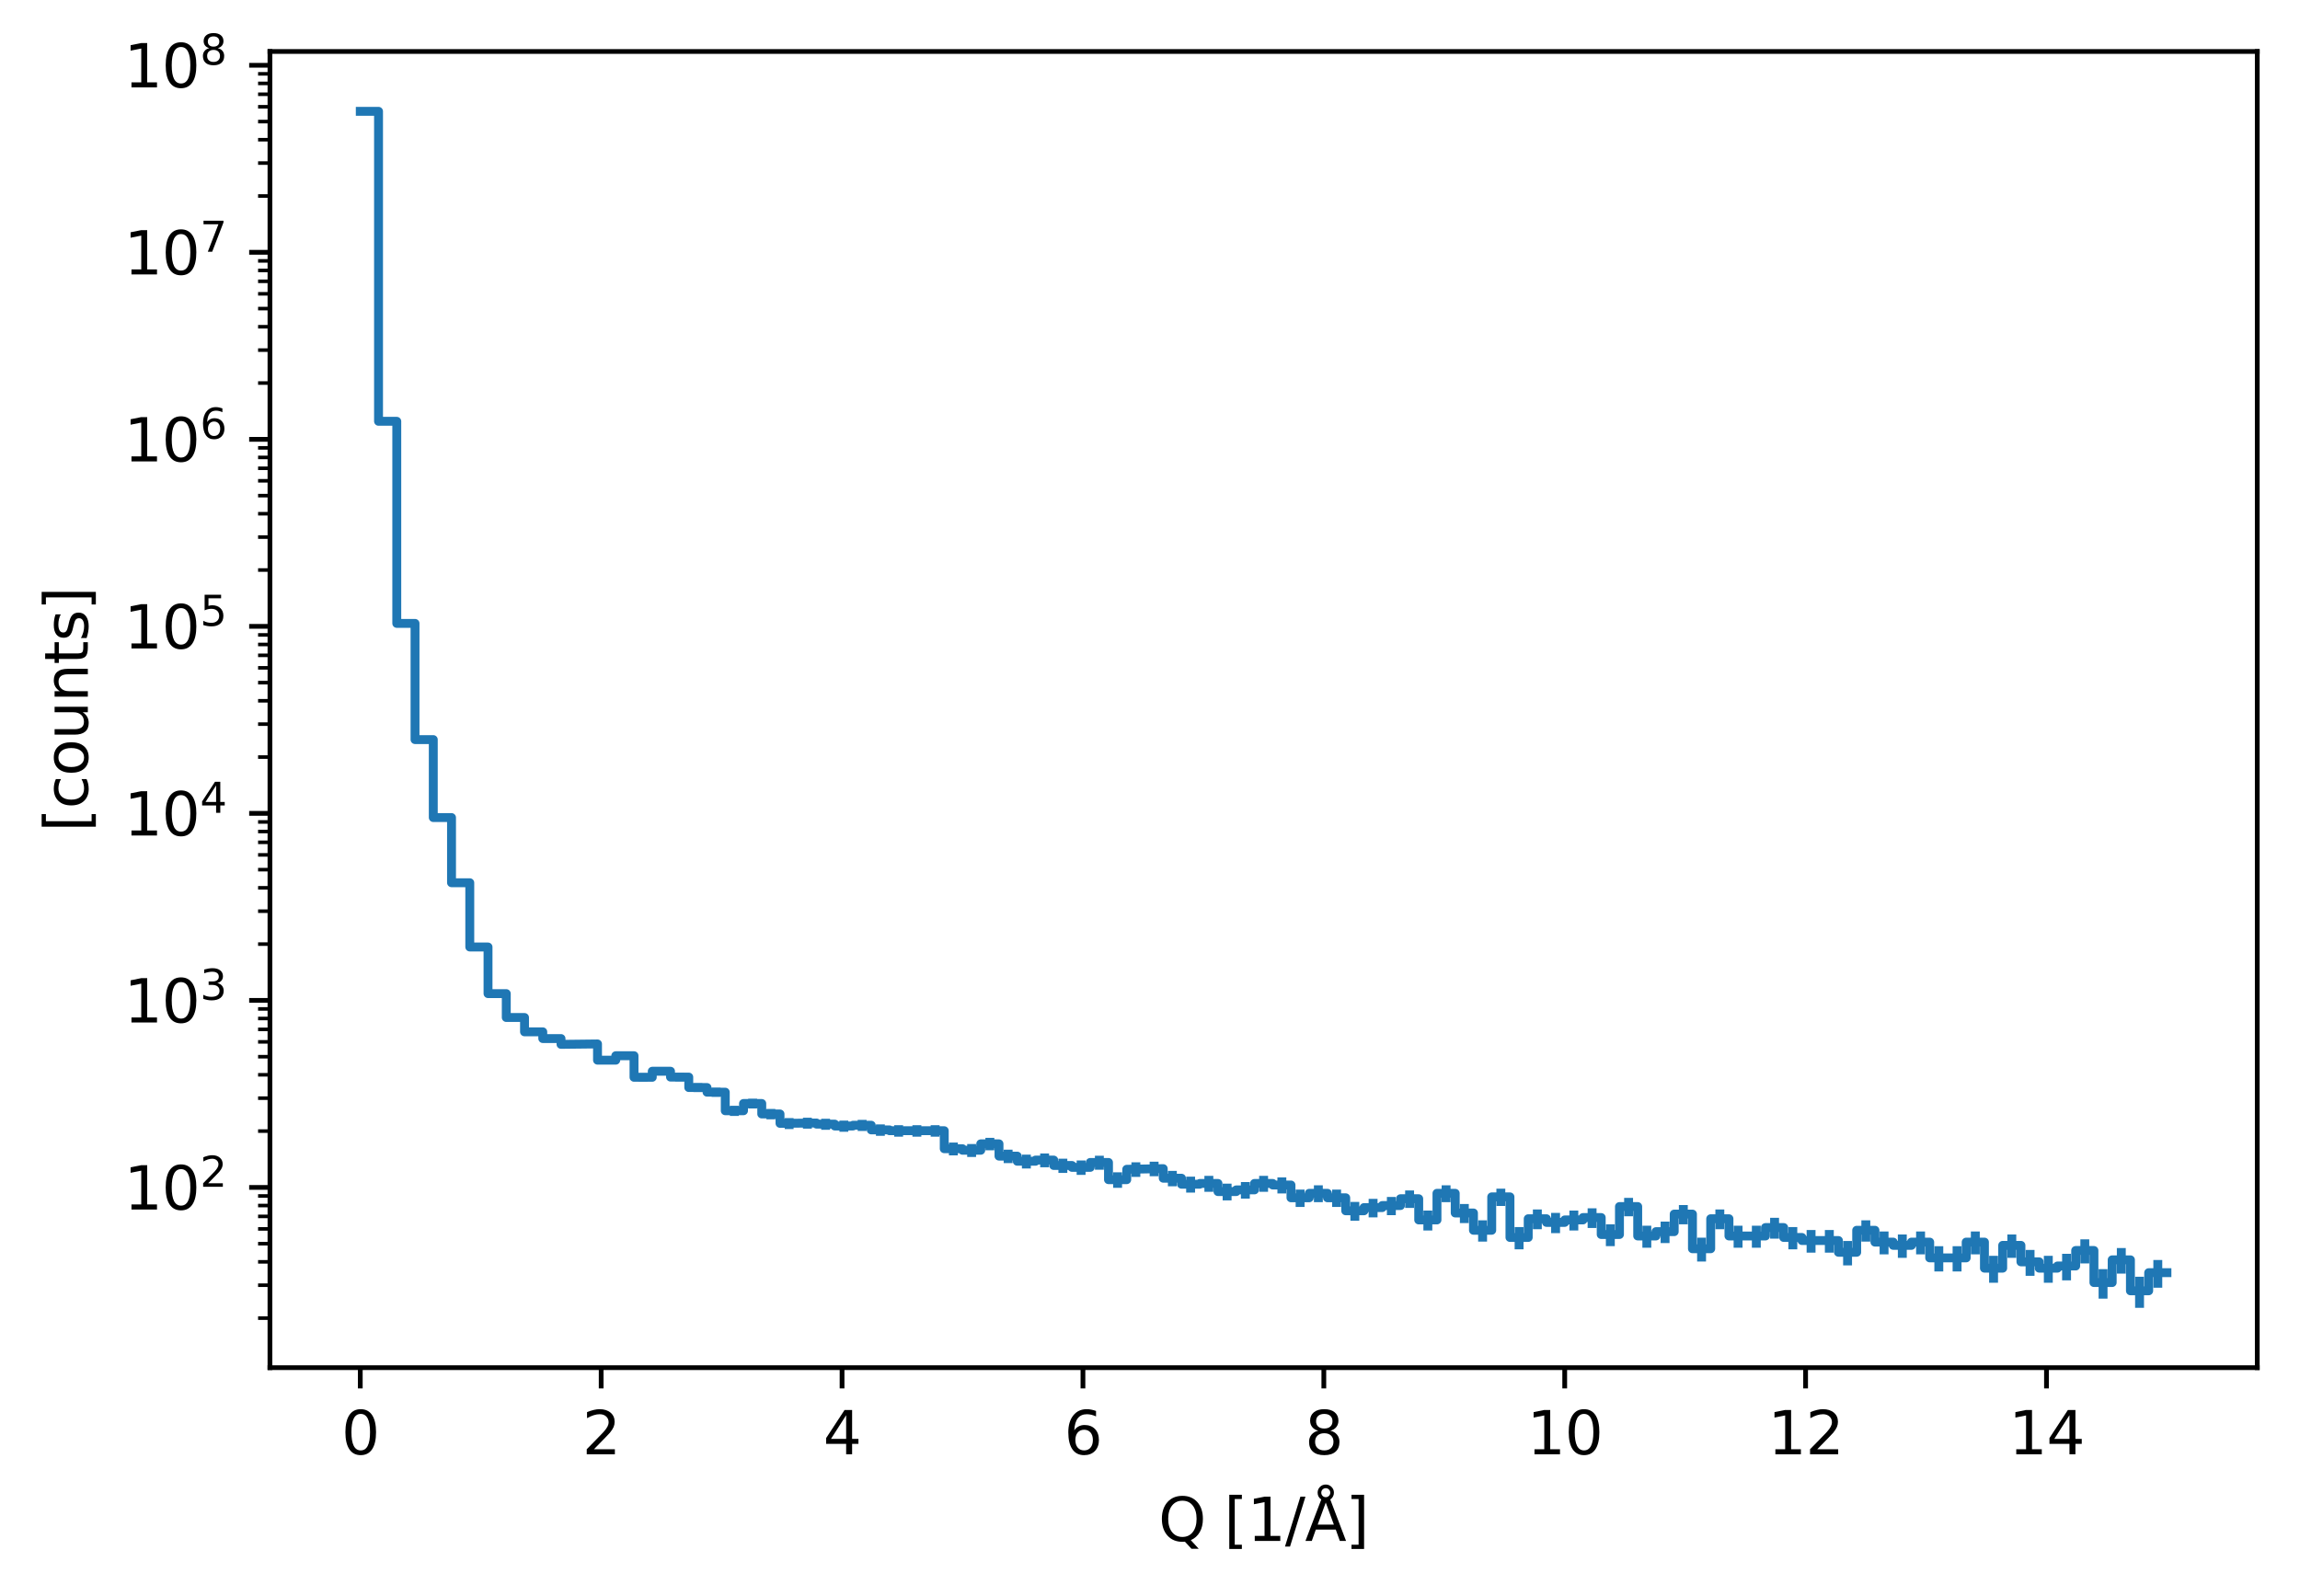 <?xml version="1.0" encoding="utf-8" standalone="no"?>
<!DOCTYPE svg PUBLIC "-//W3C//DTD SVG 1.1//EN"
  "http://www.w3.org/Graphics/SVG/1.1/DTD/svg11.dtd">
<svg xmlns:xlink="http://www.w3.org/1999/xlink" width="387.478pt" height="268.914pt" viewBox="0 0 387.478 268.914" xmlns="http://www.w3.org/2000/svg" version="1.1">
 <defs>
  <style type="text/css">*{stroke-linejoin: round; stroke-linecap: butt}</style>
 </defs>
 <g id="figure_1">
  <g id="patch_1">
   <path d="M 0 268.914 
L 387.478 268.914 
L 387.478 0 
L 0 0 
z
" style="fill: #ffffff"/>
  </g>
  <g id="axes_1">
   <g id="patch_2">
    <path d="M 45.478 230.434 
L 380.278 230.434 
L 380.278 8.674 
L 45.478 8.674 
z
" style="fill: #ffffff"/>
   </g>
   <g id="matplotlib.axis_1">
    <g id="xtick_1">
     <g id="line2d_1">
      <defs>
       <path id="m942be15187" d="M 0 0 
L 0 3.5 
" style="stroke: #000000; stroke-width: 0.8"/>
      </defs>
      <g>
       <use xlink:href="#m942be15187" x="60.696" y="230.434" style="stroke: #000000; stroke-width: 0.8"/>
      </g>
     </g>
     <g id="text_1">
      <!-- 0 -->
      <g transform="translate(57.515 245.032) scale(0.1 -0.1)">
       <defs>
        <path id="DejaVuSans-30" d="M 2034 4250 
Q 1547 4250 1301 3770 
Q 1056 3291 1056 2328 
Q 1056 1369 1301 889 
Q 1547 409 2034 409 
Q 2525 409 2770 889 
Q 3016 1369 3016 2328 
Q 3016 3291 2770 3770 
Q 2525 4250 2034 4250 
z
M 2034 4750 
Q 2819 4750 3233 4129 
Q 3647 3509 3647 2328 
Q 3647 1150 3233 529 
Q 2819 -91 2034 -91 
Q 1250 -91 836 529 
Q 422 1150 422 2328 
Q 422 3509 836 4129 
Q 1250 4750 2034 4750 
z
" transform="scale(0.016)"/>
       </defs>
       <use xlink:href="#DejaVuSans-30"/>
      </g>
     </g>
    </g>
    <g id="xtick_2">
     <g id="line2d_2">
      <g>
       <use xlink:href="#m942be15187" x="101.278" y="230.434" style="stroke: #000000; stroke-width: 0.8"/>
      </g>
     </g>
     <g id="text_2">
      <!-- 2 -->
      <g transform="translate(98.097 245.032) scale(0.1 -0.1)">
       <defs>
        <path id="DejaVuSans-32" d="M 1228 531 
L 3431 531 
L 3431 0 
L 469 0 
L 469 531 
Q 828 903 1448 1529 
Q 2069 2156 2228 2338 
Q 2531 2678 2651 2914 
Q 2772 3150 2772 3378 
Q 2772 3750 2511 3984 
Q 2250 4219 1831 4219 
Q 1534 4219 1204 4116 
Q 875 4013 500 3803 
L 500 4441 
Q 881 4594 1212 4672 
Q 1544 4750 1819 4750 
Q 2544 4750 2975 4387 
Q 3406 4025 3406 3419 
Q 3406 3131 3298 2873 
Q 3191 2616 2906 2266 
Q 2828 2175 2409 1742 
Q 1991 1309 1228 531 
z
" transform="scale(0.016)"/>
       </defs>
       <use xlink:href="#DejaVuSans-32"/>
      </g>
     </g>
    </g>
    <g id="xtick_3">
     <g id="line2d_3">
      <g>
       <use xlink:href="#m942be15187" x="141.86" y="230.434" style="stroke: #000000; stroke-width: 0.8"/>
      </g>
     </g>
     <g id="text_3">
      <!-- 4 -->
      <g transform="translate(138.679 245.032) scale(0.1 -0.1)">
       <defs>
        <path id="DejaVuSans-34" d="M 2419 4116 
L 825 1625 
L 2419 1625 
L 2419 4116 
z
M 2253 4666 
L 3047 4666 
L 3047 1625 
L 3713 1625 
L 3713 1100 
L 3047 1100 
L 3047 0 
L 2419 0 
L 2419 1100 
L 313 1100 
L 313 1709 
L 2253 4666 
z
" transform="scale(0.016)"/>
       </defs>
       <use xlink:href="#DejaVuSans-34"/>
      </g>
     </g>
    </g>
    <g id="xtick_4">
     <g id="line2d_4">
      <g>
       <use xlink:href="#m942be15187" x="182.442" y="230.434" style="stroke: #000000; stroke-width: 0.8"/>
      </g>
     </g>
     <g id="text_4">
      <!-- 6 -->
      <g transform="translate(179.261 245.032) scale(0.1 -0.1)">
       <defs>
        <path id="DejaVuSans-36" d="M 2113 2584 
Q 1688 2584 1439 2293 
Q 1191 2003 1191 1497 
Q 1191 994 1439 701 
Q 1688 409 2113 409 
Q 2538 409 2786 701 
Q 3034 994 3034 1497 
Q 3034 2003 2786 2293 
Q 2538 2584 2113 2584 
z
M 3366 4563 
L 3366 3988 
Q 3128 4100 2886 4159 
Q 2644 4219 2406 4219 
Q 1781 4219 1451 3797 
Q 1122 3375 1075 2522 
Q 1259 2794 1537 2939 
Q 1816 3084 2150 3084 
Q 2853 3084 3261 2657 
Q 3669 2231 3669 1497 
Q 3669 778 3244 343 
Q 2819 -91 2113 -91 
Q 1303 -91 875 529 
Q 447 1150 447 2328 
Q 447 3434 972 4092 
Q 1497 4750 2381 4750 
Q 2619 4750 2861 4703 
Q 3103 4656 3366 4563 
z
" transform="scale(0.016)"/>
       </defs>
       <use xlink:href="#DejaVuSans-36"/>
      </g>
     </g>
    </g>
    <g id="xtick_5">
     <g id="line2d_5">
      <g>
       <use xlink:href="#m942be15187" x="223.024" y="230.434" style="stroke: #000000; stroke-width: 0.8"/>
      </g>
     </g>
     <g id="text_5">
      <!-- 8 -->
      <g transform="translate(219.842 245.032) scale(0.1 -0.1)">
       <defs>
        <path id="DejaVuSans-38" d="M 2034 2216 
Q 1584 2216 1326 1975 
Q 1069 1734 1069 1313 
Q 1069 891 1326 650 
Q 1584 409 2034 409 
Q 2484 409 2743 651 
Q 3003 894 3003 1313 
Q 3003 1734 2745 1975 
Q 2488 2216 2034 2216 
z
M 1403 2484 
Q 997 2584 770 2862 
Q 544 3141 544 3541 
Q 544 4100 942 4425 
Q 1341 4750 2034 4750 
Q 2731 4750 3128 4425 
Q 3525 4100 3525 3541 
Q 3525 3141 3298 2862 
Q 3072 2584 2669 2484 
Q 3125 2378 3379 2068 
Q 3634 1759 3634 1313 
Q 3634 634 3220 271 
Q 2806 -91 2034 -91 
Q 1263 -91 848 271 
Q 434 634 434 1313 
Q 434 1759 690 2068 
Q 947 2378 1403 2484 
z
M 1172 3481 
Q 1172 3119 1398 2916 
Q 1625 2713 2034 2713 
Q 2441 2713 2670 2916 
Q 2900 3119 2900 3481 
Q 2900 3844 2670 4047 
Q 2441 4250 2034 4250 
Q 1625 4250 1398 4047 
Q 1172 3844 1172 3481 
z
" transform="scale(0.016)"/>
       </defs>
       <use xlink:href="#DejaVuSans-38"/>
      </g>
     </g>
    </g>
    <g id="xtick_6">
     <g id="line2d_6">
      <g>
       <use xlink:href="#m942be15187" x="263.605" y="230.434" style="stroke: #000000; stroke-width: 0.8"/>
      </g>
     </g>
     <g id="text_6">
      <!-- 10 -->
      <g transform="translate(257.243 245.032) scale(0.1 -0.1)">
       <defs>
        <path id="DejaVuSans-31" d="M 794 531 
L 1825 531 
L 1825 4091 
L 703 3866 
L 703 4441 
L 1819 4666 
L 2450 4666 
L 2450 531 
L 3481 531 
L 3481 0 
L 794 0 
L 794 531 
z
" transform="scale(0.016)"/>
       </defs>
       <use xlink:href="#DejaVuSans-31"/>
       <use xlink:href="#DejaVuSans-30" x="63.623"/>
      </g>
     </g>
    </g>
    <g id="xtick_7">
     <g id="line2d_7">
      <g>
       <use xlink:href="#m942be15187" x="304.187" y="230.434" style="stroke: #000000; stroke-width: 0.8"/>
      </g>
     </g>
     <g id="text_7">
      <!-- 12 -->
      <g transform="translate(297.825 245.032) scale(0.1 -0.1)">
       <use xlink:href="#DejaVuSans-31"/>
       <use xlink:href="#DejaVuSans-32" x="63.623"/>
      </g>
     </g>
    </g>
    <g id="xtick_8">
     <g id="line2d_8">
      <g>
       <use xlink:href="#m942be15187" x="344.769" y="230.434" style="stroke: #000000; stroke-width: 0.8"/>
      </g>
     </g>
     <g id="text_8">
      <!-- 14 -->
      <g transform="translate(338.407 245.032) scale(0.1 -0.1)">
       <use xlink:href="#DejaVuSans-31"/>
       <use xlink:href="#DejaVuSans-34" x="63.623"/>
      </g>
     </g>
    </g>
    <g id="text_9">
     <!-- Q [1/Å] -->
     <g transform="translate(195.166 259.634) scale(0.1 -0.1)">
      <defs>
       <path id="DejaVuSans-51" d="M 2522 4238 
Q 1834 4238 1429 3725 
Q 1025 3213 1025 2328 
Q 1025 1447 1429 934 
Q 1834 422 2522 422 
Q 3209 422 3611 934 
Q 4013 1447 4013 2328 
Q 4013 3213 3611 3725 
Q 3209 4238 2522 4238 
z
M 3406 84 
L 4238 -825 
L 3475 -825 
L 2784 -78 
Q 2681 -84 2626 -87 
Q 2572 -91 2522 -91 
Q 1538 -91 948 567 
Q 359 1225 359 2328 
Q 359 3434 948 4092 
Q 1538 4750 2522 4750 
Q 3503 4750 4090 4092 
Q 4678 3434 4678 2328 
Q 4678 1516 4351 937 
Q 4025 359 3406 84 
z
" transform="scale(0.016)"/>
       <path id="DejaVuSans-20" transform="scale(0.016)"/>
       <path id="DejaVuSans-5b" d="M 550 4863 
L 1875 4863 
L 1875 4416 
L 1125 4416 
L 1125 -397 
L 1875 -397 
L 1875 -844 
L 550 -844 
L 550 4863 
z
" transform="scale(0.016)"/>
       <path id="DejaVuSans-2f" d="M 1625 4666 
L 2156 4666 
L 531 -594 
L 0 -594 
L 1625 4666 
z
" transform="scale(0.016)"/>
       <path id="DejaVuSans-c5" d="M 2663 5081 
Q 2663 5278 2523 5417 
Q 2384 5556 2188 5556 
Q 1988 5556 1852 5420 
Q 1716 5284 1716 5081 
Q 1716 4884 1853 4746 
Q 1991 4609 2188 4609 
Q 2384 4609 2523 4746 
Q 2663 4884 2663 5081 
z
M 2188 4044 
L 1338 1722 
L 3041 1722 
L 2188 4044 
z
M 1716 4366 
Q 1525 4494 1428 4673 
Q 1331 4853 1331 5081 
Q 1331 5441 1579 5691 
Q 1828 5941 2188 5941 
Q 2544 5941 2795 5689 
Q 3047 5438 3047 5081 
Q 3047 4863 2948 4678 
Q 2850 4494 2663 4366 
L 4325 0 
L 3669 0 
L 3244 1197 
L 1141 1197 
L 716 0 
L 50 0 
L 1716 4366 
z
" transform="scale(0.016)"/>
       <path id="DejaVuSans-5d" d="M 1947 4863 
L 1947 -844 
L 622 -844 
L 622 -397 
L 1369 -397 
L 1369 4416 
L 622 4416 
L 622 4863 
L 1947 4863 
z
" transform="scale(0.016)"/>
      </defs>
      <use xlink:href="#DejaVuSans-51"/>
      <use xlink:href="#DejaVuSans-20" x="78.711"/>
      <use xlink:href="#DejaVuSans-5b" x="110.498"/>
      <use xlink:href="#DejaVuSans-31" x="149.512"/>
      <use xlink:href="#DejaVuSans-2f" x="213.135"/>
      <use xlink:href="#DejaVuSans-c5" x="246.826"/>
      <use xlink:href="#DejaVuSans-5d" x="315.234"/>
     </g>
    </g>
   </g>
   <g id="matplotlib.axis_2">
    <g id="ytick_1">
     <g id="line2d_9">
      <defs>
       <path id="m16baba9447" d="M 0 0 
L -3.5 0 
" style="stroke: #000000; stroke-width: 0.8"/>
      </defs>
      <g>
       <use xlink:href="#m16baba9447" x="45.478" y="200.066" style="stroke: #000000; stroke-width: 0.8"/>
      </g>
     </g>
     <g id="text_10">
      <!-- $\mathdefault{10^{2}}$ -->
      <g transform="translate(20.878 203.866) scale(0.1 -0.1)">
       <use xlink:href="#DejaVuSans-31" transform="translate(0 0.766)"/>
       <use xlink:href="#DejaVuSans-30" transform="translate(63.623 0.766)"/>
       <use xlink:href="#DejaVuSans-32" transform="translate(128.203 39.047) scale(0.7)"/>
      </g>
     </g>
    </g>
    <g id="ytick_2">
     <g id="line2d_10">
      <g>
       <use xlink:href="#m16baba9447" x="45.478" y="168.555" style="stroke: #000000; stroke-width: 0.8"/>
      </g>
     </g>
     <g id="text_11">
      <!-- $\mathdefault{10^{3}}$ -->
      <g transform="translate(20.878 172.354) scale(0.1 -0.1)">
       <defs>
        <path id="DejaVuSans-33" d="M 2597 2516 
Q 3050 2419 3304 2112 
Q 3559 1806 3559 1356 
Q 3559 666 3084 287 
Q 2609 -91 1734 -91 
Q 1441 -91 1130 -33 
Q 819 25 488 141 
L 488 750 
Q 750 597 1062 519 
Q 1375 441 1716 441 
Q 2309 441 2620 675 
Q 2931 909 2931 1356 
Q 2931 1769 2642 2001 
Q 2353 2234 1838 2234 
L 1294 2234 
L 1294 2753 
L 1863 2753 
Q 2328 2753 2575 2939 
Q 2822 3125 2822 3475 
Q 2822 3834 2567 4026 
Q 2313 4219 1838 4219 
Q 1578 4219 1281 4162 
Q 984 4106 628 3988 
L 628 4550 
Q 988 4650 1302 4700 
Q 1616 4750 1894 4750 
Q 2613 4750 3031 4423 
Q 3450 4097 3450 3541 
Q 3450 3153 3228 2886 
Q 3006 2619 2597 2516 
z
" transform="scale(0.016)"/>
       </defs>
       <use xlink:href="#DejaVuSans-31" transform="translate(0 0.766)"/>
       <use xlink:href="#DejaVuSans-30" transform="translate(63.623 0.766)"/>
       <use xlink:href="#DejaVuSans-33" transform="translate(128.203 39.047) scale(0.7)"/>
      </g>
     </g>
    </g>
    <g id="ytick_3">
     <g id="line2d_11">
      <g>
       <use xlink:href="#m16baba9447" x="45.478" y="137.044" style="stroke: #000000; stroke-width: 0.8"/>
      </g>
     </g>
     <g id="text_12">
      <!-- $\mathdefault{10^{4}}$ -->
      <g transform="translate(20.878 140.843) scale(0.1 -0.1)">
       <use xlink:href="#DejaVuSans-31" transform="translate(0 0.684)"/>
       <use xlink:href="#DejaVuSans-30" transform="translate(63.623 0.684)"/>
       <use xlink:href="#DejaVuSans-34" transform="translate(128.203 38.966) scale(0.7)"/>
      </g>
     </g>
    </g>
    <g id="ytick_4">
     <g id="line2d_12">
      <g>
       <use xlink:href="#m16baba9447" x="45.478" y="105.533" style="stroke: #000000; stroke-width: 0.8"/>
      </g>
     </g>
     <g id="text_13">
      <!-- $\mathdefault{10^{5}}$ -->
      <g transform="translate(20.878 109.332) scale(0.1 -0.1)">
       <defs>
        <path id="DejaVuSans-35" d="M 691 4666 
L 3169 4666 
L 3169 4134 
L 1269 4134 
L 1269 2991 
Q 1406 3038 1543 3061 
Q 1681 3084 1819 3084 
Q 2600 3084 3056 2656 
Q 3513 2228 3513 1497 
Q 3513 744 3044 326 
Q 2575 -91 1722 -91 
Q 1428 -91 1123 -41 
Q 819 9 494 109 
L 494 744 
Q 775 591 1075 516 
Q 1375 441 1709 441 
Q 2250 441 2565 725 
Q 2881 1009 2881 1497 
Q 2881 1984 2565 2268 
Q 2250 2553 1709 2553 
Q 1456 2553 1204 2497 
Q 953 2441 691 2322 
L 691 4666 
z
" transform="scale(0.016)"/>
       </defs>
       <use xlink:href="#DejaVuSans-31" transform="translate(0 0.684)"/>
       <use xlink:href="#DejaVuSans-30" transform="translate(63.623 0.684)"/>
       <use xlink:href="#DejaVuSans-35" transform="translate(128.203 38.966) scale(0.7)"/>
      </g>
     </g>
    </g>
    <g id="ytick_5">
     <g id="line2d_13">
      <g>
       <use xlink:href="#m16baba9447" x="45.478" y="74.022" style="stroke: #000000; stroke-width: 0.8"/>
      </g>
     </g>
     <g id="text_14">
      <!-- $\mathdefault{10^{6}}$ -->
      <g transform="translate(20.878 77.821) scale(0.1 -0.1)">
       <use xlink:href="#DejaVuSans-31" transform="translate(0 0.766)"/>
       <use xlink:href="#DejaVuSans-30" transform="translate(63.623 0.766)"/>
       <use xlink:href="#DejaVuSans-36" transform="translate(128.203 39.047) scale(0.7)"/>
      </g>
     </g>
    </g>
    <g id="ytick_6">
     <g id="line2d_14">
      <g>
       <use xlink:href="#m16baba9447" x="45.478" y="42.51" style="stroke: #000000; stroke-width: 0.8"/>
      </g>
     </g>
     <g id="text_15">
      <!-- $\mathdefault{10^{7}}$ -->
      <g transform="translate(20.878 46.31) scale(0.1 -0.1)">
       <defs>
        <path id="DejaVuSans-37" d="M 525 4666 
L 3525 4666 
L 3525 4397 
L 1831 0 
L 1172 0 
L 2766 4134 
L 525 4134 
L 525 4666 
z
" transform="scale(0.016)"/>
       </defs>
       <use xlink:href="#DejaVuSans-31" transform="translate(0 0.684)"/>
       <use xlink:href="#DejaVuSans-30" transform="translate(63.623 0.684)"/>
       <use xlink:href="#DejaVuSans-37" transform="translate(128.203 38.966) scale(0.7)"/>
      </g>
     </g>
    </g>
    <g id="ytick_7">
     <g id="line2d_15">
      <g>
       <use xlink:href="#m16baba9447" x="45.478" y="10.999" style="stroke: #000000; stroke-width: 0.8"/>
      </g>
     </g>
     <g id="text_16">
      <!-- $\mathdefault{10^{8}}$ -->
      <g transform="translate(20.878 14.798) scale(0.1 -0.1)">
       <use xlink:href="#DejaVuSans-31" transform="translate(0 0.766)"/>
       <use xlink:href="#DejaVuSans-30" transform="translate(63.623 0.766)"/>
       <use xlink:href="#DejaVuSans-38" transform="translate(128.203 39.047) scale(0.7)"/>
      </g>
     </g>
    </g>
    <g id="ytick_8">
     <g id="line2d_16">
      <defs>
       <path id="m04636296b2" d="M 0 0 
L -2 0 
" style="stroke: #000000; stroke-width: 0.6"/>
      </defs>
      <g>
       <use xlink:href="#m04636296b2" x="45.478" y="222.092" style="stroke: #000000; stroke-width: 0.6"/>
      </g>
     </g>
    </g>
    <g id="ytick_9">
     <g id="line2d_17">
      <g>
       <use xlink:href="#m04636296b2" x="45.478" y="216.543" style="stroke: #000000; stroke-width: 0.6"/>
      </g>
     </g>
    </g>
    <g id="ytick_10">
     <g id="line2d_18">
      <g>
       <use xlink:href="#m04636296b2" x="45.478" y="212.606" style="stroke: #000000; stroke-width: 0.6"/>
      </g>
     </g>
    </g>
    <g id="ytick_11">
     <g id="line2d_19">
      <g>
       <use xlink:href="#m04636296b2" x="45.478" y="209.552" style="stroke: #000000; stroke-width: 0.6"/>
      </g>
     </g>
    </g>
    <g id="ytick_12">
     <g id="line2d_20">
      <g>
       <use xlink:href="#m04636296b2" x="45.478" y="207.057" style="stroke: #000000; stroke-width: 0.6"/>
      </g>
     </g>
    </g>
    <g id="ytick_13">
     <g id="line2d_21">
      <g>
       <use xlink:href="#m04636296b2" x="45.478" y="204.947" style="stroke: #000000; stroke-width: 0.6"/>
      </g>
     </g>
    </g>
    <g id="ytick_14">
     <g id="line2d_22">
      <g>
       <use xlink:href="#m04636296b2" x="45.478" y="203.12" style="stroke: #000000; stroke-width: 0.6"/>
      </g>
     </g>
    </g>
    <g id="ytick_15">
     <g id="line2d_23">
      <g>
       <use xlink:href="#m04636296b2" x="45.478" y="201.508" style="stroke: #000000; stroke-width: 0.6"/>
      </g>
     </g>
    </g>
    <g id="ytick_16">
     <g id="line2d_24">
      <g>
       <use xlink:href="#m04636296b2" x="45.478" y="190.581" style="stroke: #000000; stroke-width: 0.6"/>
      </g>
     </g>
    </g>
    <g id="ytick_17">
     <g id="line2d_25">
      <g>
       <use xlink:href="#m04636296b2" x="45.478" y="185.032" style="stroke: #000000; stroke-width: 0.6"/>
      </g>
     </g>
    </g>
    <g id="ytick_18">
     <g id="line2d_26">
      <g>
       <use xlink:href="#m04636296b2" x="45.478" y="181.095" style="stroke: #000000; stroke-width: 0.6"/>
      </g>
     </g>
    </g>
    <g id="ytick_19">
     <g id="line2d_27">
      <g>
       <use xlink:href="#m04636296b2" x="45.478" y="178.041" style="stroke: #000000; stroke-width: 0.6"/>
      </g>
     </g>
    </g>
    <g id="ytick_20">
     <g id="line2d_28">
      <g>
       <use xlink:href="#m04636296b2" x="45.478" y="175.546" style="stroke: #000000; stroke-width: 0.6"/>
      </g>
     </g>
    </g>
    <g id="ytick_21">
     <g id="line2d_29">
      <g>
       <use xlink:href="#m04636296b2" x="45.478" y="173.436" style="stroke: #000000; stroke-width: 0.6"/>
      </g>
     </g>
    </g>
    <g id="ytick_22">
     <g id="line2d_30">
      <g>
       <use xlink:href="#m04636296b2" x="45.478" y="171.609" style="stroke: #000000; stroke-width: 0.6"/>
      </g>
     </g>
    </g>
    <g id="ytick_23">
     <g id="line2d_31">
      <g>
       <use xlink:href="#m04636296b2" x="45.478" y="169.997" style="stroke: #000000; stroke-width: 0.6"/>
      </g>
     </g>
    </g>
    <g id="ytick_24">
     <g id="line2d_32">
      <g>
       <use xlink:href="#m04636296b2" x="45.478" y="159.069" style="stroke: #000000; stroke-width: 0.6"/>
      </g>
     </g>
    </g>
    <g id="ytick_25">
     <g id="line2d_33">
      <g>
       <use xlink:href="#m04636296b2" x="45.478" y="153.52" style="stroke: #000000; stroke-width: 0.6"/>
      </g>
     </g>
    </g>
    <g id="ytick_26">
     <g id="line2d_34">
      <g>
       <use xlink:href="#m04636296b2" x="45.478" y="149.584" style="stroke: #000000; stroke-width: 0.6"/>
      </g>
     </g>
    </g>
    <g id="ytick_27">
     <g id="line2d_35">
      <g>
       <use xlink:href="#m04636296b2" x="45.478" y="146.53" style="stroke: #000000; stroke-width: 0.6"/>
      </g>
     </g>
    </g>
    <g id="ytick_28">
     <g id="line2d_36">
      <g>
       <use xlink:href="#m04636296b2" x="45.478" y="144.035" style="stroke: #000000; stroke-width: 0.6"/>
      </g>
     </g>
    </g>
    <g id="ytick_29">
     <g id="line2d_37">
      <g>
       <use xlink:href="#m04636296b2" x="45.478" y="141.925" style="stroke: #000000; stroke-width: 0.6"/>
      </g>
     </g>
    </g>
    <g id="ytick_30">
     <g id="line2d_38">
      <g>
       <use xlink:href="#m04636296b2" x="45.478" y="140.098" style="stroke: #000000; stroke-width: 0.6"/>
      </g>
     </g>
    </g>
    <g id="ytick_31">
     <g id="line2d_39">
      <g>
       <use xlink:href="#m04636296b2" x="45.478" y="138.486" style="stroke: #000000; stroke-width: 0.6"/>
      </g>
     </g>
    </g>
    <g id="ytick_32">
     <g id="line2d_40">
      <g>
       <use xlink:href="#m04636296b2" x="45.478" y="127.558" style="stroke: #000000; stroke-width: 0.6"/>
      </g>
     </g>
    </g>
    <g id="ytick_33">
     <g id="line2d_41">
      <g>
       <use xlink:href="#m04636296b2" x="45.478" y="122.009" style="stroke: #000000; stroke-width: 0.6"/>
      </g>
     </g>
    </g>
    <g id="ytick_34">
     <g id="line2d_42">
      <g>
       <use xlink:href="#m04636296b2" x="45.478" y="118.072" style="stroke: #000000; stroke-width: 0.6"/>
      </g>
     </g>
    </g>
    <g id="ytick_35">
     <g id="line2d_43">
      <g>
       <use xlink:href="#m04636296b2" x="45.478" y="115.019" style="stroke: #000000; stroke-width: 0.6"/>
      </g>
     </g>
    </g>
    <g id="ytick_36">
     <g id="line2d_44">
      <g>
       <use xlink:href="#m04636296b2" x="45.478" y="112.523" style="stroke: #000000; stroke-width: 0.6"/>
      </g>
     </g>
    </g>
    <g id="ytick_37">
     <g id="line2d_45">
      <g>
       <use xlink:href="#m04636296b2" x="45.478" y="110.414" style="stroke: #000000; stroke-width: 0.6"/>
      </g>
     </g>
    </g>
    <g id="ytick_38">
     <g id="line2d_46">
      <g>
       <use xlink:href="#m04636296b2" x="45.478" y="108.587" style="stroke: #000000; stroke-width: 0.6"/>
      </g>
     </g>
    </g>
    <g id="ytick_39">
     <g id="line2d_47">
      <g>
       <use xlink:href="#m04636296b2" x="45.478" y="106.975" style="stroke: #000000; stroke-width: 0.6"/>
      </g>
     </g>
    </g>
    <g id="ytick_40">
     <g id="line2d_48">
      <g>
       <use xlink:href="#m04636296b2" x="45.478" y="96.047" style="stroke: #000000; stroke-width: 0.6"/>
      </g>
     </g>
    </g>
    <g id="ytick_41">
     <g id="line2d_49">
      <g>
       <use xlink:href="#m04636296b2" x="45.478" y="90.498" style="stroke: #000000; stroke-width: 0.6"/>
      </g>
     </g>
    </g>
    <g id="ytick_42">
     <g id="line2d_50">
      <g>
       <use xlink:href="#m04636296b2" x="45.478" y="86.561" style="stroke: #000000; stroke-width: 0.6"/>
      </g>
     </g>
    </g>
    <g id="ytick_43">
     <g id="line2d_51">
      <g>
       <use xlink:href="#m04636296b2" x="45.478" y="83.507" style="stroke: #000000; stroke-width: 0.6"/>
      </g>
     </g>
    </g>
    <g id="ytick_44">
     <g id="line2d_52">
      <g>
       <use xlink:href="#m04636296b2" x="45.478" y="81.012" style="stroke: #000000; stroke-width: 0.6"/>
      </g>
     </g>
    </g>
    <g id="ytick_45">
     <g id="line2d_53">
      <g>
       <use xlink:href="#m04636296b2" x="45.478" y="78.903" style="stroke: #000000; stroke-width: 0.6"/>
      </g>
     </g>
    </g>
    <g id="ytick_46">
     <g id="line2d_54">
      <g>
       <use xlink:href="#m04636296b2" x="45.478" y="77.075" style="stroke: #000000; stroke-width: 0.6"/>
      </g>
     </g>
    </g>
    <g id="ytick_47">
     <g id="line2d_55">
      <g>
       <use xlink:href="#m04636296b2" x="45.478" y="75.463" style="stroke: #000000; stroke-width: 0.6"/>
      </g>
     </g>
    </g>
    <g id="ytick_48">
     <g id="line2d_56">
      <g>
       <use xlink:href="#m04636296b2" x="45.478" y="64.536" style="stroke: #000000; stroke-width: 0.6"/>
      </g>
     </g>
    </g>
    <g id="ytick_49">
     <g id="line2d_57">
      <g>
       <use xlink:href="#m04636296b2" x="45.478" y="58.987" style="stroke: #000000; stroke-width: 0.6"/>
      </g>
     </g>
    </g>
    <g id="ytick_50">
     <g id="line2d_58">
      <g>
       <use xlink:href="#m04636296b2" x="45.478" y="55.05" style="stroke: #000000; stroke-width: 0.6"/>
      </g>
     </g>
    </g>
    <g id="ytick_51">
     <g id="line2d_59">
      <g>
       <use xlink:href="#m04636296b2" x="45.478" y="51.996" style="stroke: #000000; stroke-width: 0.6"/>
      </g>
     </g>
    </g>
    <g id="ytick_52">
     <g id="line2d_60">
      <g>
       <use xlink:href="#m04636296b2" x="45.478" y="49.501" style="stroke: #000000; stroke-width: 0.6"/>
      </g>
     </g>
    </g>
    <g id="ytick_53">
     <g id="line2d_61">
      <g>
       <use xlink:href="#m04636296b2" x="45.478" y="47.392" style="stroke: #000000; stroke-width: 0.6"/>
      </g>
     </g>
    </g>
    <g id="ytick_54">
     <g id="line2d_62">
      <g>
       <use xlink:href="#m04636296b2" x="45.478" y="45.564" style="stroke: #000000; stroke-width: 0.6"/>
      </g>
     </g>
    </g>
    <g id="ytick_55">
     <g id="line2d_63">
      <g>
       <use xlink:href="#m04636296b2" x="45.478" y="43.952" style="stroke: #000000; stroke-width: 0.6"/>
      </g>
     </g>
    </g>
    <g id="ytick_56">
     <g id="line2d_64">
      <g>
       <use xlink:href="#m04636296b2" x="45.478" y="33.025" style="stroke: #000000; stroke-width: 0.6"/>
      </g>
     </g>
    </g>
    <g id="ytick_57">
     <g id="line2d_65">
      <g>
       <use xlink:href="#m04636296b2" x="45.478" y="27.476" style="stroke: #000000; stroke-width: 0.6"/>
      </g>
     </g>
    </g>
    <g id="ytick_58">
     <g id="line2d_66">
      <g>
       <use xlink:href="#m04636296b2" x="45.478" y="23.539" style="stroke: #000000; stroke-width: 0.6"/>
      </g>
     </g>
    </g>
    <g id="ytick_59">
     <g id="line2d_67">
      <g>
       <use xlink:href="#m04636296b2" x="45.478" y="20.485" style="stroke: #000000; stroke-width: 0.6"/>
      </g>
     </g>
    </g>
    <g id="ytick_60">
     <g id="line2d_68">
      <g>
       <use xlink:href="#m04636296b2" x="45.478" y="17.99" style="stroke: #000000; stroke-width: 0.6"/>
      </g>
     </g>
    </g>
    <g id="ytick_61">
     <g id="line2d_69">
      <g>
       <use xlink:href="#m04636296b2" x="45.478" y="15.88" style="stroke: #000000; stroke-width: 0.6"/>
      </g>
     </g>
    </g>
    <g id="ytick_62">
     <g id="line2d_70">
      <g>
       <use xlink:href="#m04636296b2" x="45.478" y="14.053" style="stroke: #000000; stroke-width: 0.6"/>
      </g>
     </g>
    </g>
    <g id="ytick_63">
     <g id="line2d_71">
      <g>
       <use xlink:href="#m04636296b2" x="45.478" y="12.441" style="stroke: #000000; stroke-width: 0.6"/>
      </g>
     </g>
    </g>
    <g id="text_17">
     <!-- [counts] -->
     <g transform="translate(14.798 140.167) rotate(-90) scale(0.1 -0.1)">
      <defs>
       <path id="DejaVuSans-63" d="M 3122 3366 
L 3122 2828 
Q 2878 2963 2633 3030 
Q 2388 3097 2138 3097 
Q 1578 3097 1268 2742 
Q 959 2388 959 1747 
Q 959 1106 1268 751 
Q 1578 397 2138 397 
Q 2388 397 2633 464 
Q 2878 531 3122 666 
L 3122 134 
Q 2881 22 2623 -34 
Q 2366 -91 2075 -91 
Q 1284 -91 818 406 
Q 353 903 353 1747 
Q 353 2603 823 3093 
Q 1294 3584 2113 3584 
Q 2378 3584 2631 3529 
Q 2884 3475 3122 3366 
z
" transform="scale(0.016)"/>
       <path id="DejaVuSans-6f" d="M 1959 3097 
Q 1497 3097 1228 2736 
Q 959 2375 959 1747 
Q 959 1119 1226 758 
Q 1494 397 1959 397 
Q 2419 397 2687 759 
Q 2956 1122 2956 1747 
Q 2956 2369 2687 2733 
Q 2419 3097 1959 3097 
z
M 1959 3584 
Q 2709 3584 3137 3096 
Q 3566 2609 3566 1747 
Q 3566 888 3137 398 
Q 2709 -91 1959 -91 
Q 1206 -91 779 398 
Q 353 888 353 1747 
Q 353 2609 779 3096 
Q 1206 3584 1959 3584 
z
" transform="scale(0.016)"/>
       <path id="DejaVuSans-75" d="M 544 1381 
L 544 3500 
L 1119 3500 
L 1119 1403 
Q 1119 906 1312 657 
Q 1506 409 1894 409 
Q 2359 409 2629 706 
Q 2900 1003 2900 1516 
L 2900 3500 
L 3475 3500 
L 3475 0 
L 2900 0 
L 2900 538 
Q 2691 219 2414 64 
Q 2138 -91 1772 -91 
Q 1169 -91 856 284 
Q 544 659 544 1381 
z
M 1991 3584 
L 1991 3584 
z
" transform="scale(0.016)"/>
       <path id="DejaVuSans-6e" d="M 3513 2113 
L 3513 0 
L 2938 0 
L 2938 2094 
Q 2938 2591 2744 2837 
Q 2550 3084 2163 3084 
Q 1697 3084 1428 2787 
Q 1159 2491 1159 1978 
L 1159 0 
L 581 0 
L 581 3500 
L 1159 3500 
L 1159 2956 
Q 1366 3272 1645 3428 
Q 1925 3584 2291 3584 
Q 2894 3584 3203 3211 
Q 3513 2838 3513 2113 
z
" transform="scale(0.016)"/>
       <path id="DejaVuSans-74" d="M 1172 4494 
L 1172 3500 
L 2356 3500 
L 2356 3053 
L 1172 3053 
L 1172 1153 
Q 1172 725 1289 603 
Q 1406 481 1766 481 
L 2356 481 
L 2356 0 
L 1766 0 
Q 1100 0 847 248 
Q 594 497 594 1153 
L 594 3053 
L 172 3053 
L 172 3500 
L 594 3500 
L 594 4494 
L 1172 4494 
z
" transform="scale(0.016)"/>
       <path id="DejaVuSans-73" d="M 2834 3397 
L 2834 2853 
Q 2591 2978 2328 3040 
Q 2066 3103 1784 3103 
Q 1356 3103 1142 2972 
Q 928 2841 928 2578 
Q 928 2378 1081 2264 
Q 1234 2150 1697 2047 
L 1894 2003 
Q 2506 1872 2764 1633 
Q 3022 1394 3022 966 
Q 3022 478 2636 193 
Q 2250 -91 1575 -91 
Q 1294 -91 989 -36 
Q 684 19 347 128 
L 347 722 
Q 666 556 975 473 
Q 1284 391 1588 391 
Q 1994 391 2212 530 
Q 2431 669 2431 922 
Q 2431 1156 2273 1281 
Q 2116 1406 1581 1522 
L 1381 1569 
Q 847 1681 609 1914 
Q 372 2147 372 2553 
Q 372 3047 722 3315 
Q 1072 3584 1716 3584 
Q 2034 3584 2315 3537 
Q 2597 3491 2834 3397 
z
" transform="scale(0.016)"/>
      </defs>
      <use xlink:href="#DejaVuSans-5b"/>
      <use xlink:href="#DejaVuSans-63" x="39.014"/>
      <use xlink:href="#DejaVuSans-6f" x="93.994"/>
      <use xlink:href="#DejaVuSans-75" x="155.176"/>
      <use xlink:href="#DejaVuSans-6e" x="218.555"/>
      <use xlink:href="#DejaVuSans-74" x="281.934"/>
      <use xlink:href="#DejaVuSans-73" x="321.143"/>
      <use xlink:href="#DejaVuSans-5d" x="373.242"/>
     </g>
    </g>
   </g>
   <g id="patch_3">
    <path d="M 45.478 230.434 
L 45.478 8.674 
" style="fill: none; stroke: #000000; stroke-width: 0.8; stroke-linejoin: miter; stroke-linecap: square"/>
   </g>
   <g id="patch_4">
    <path d="M 380.278 230.434 
L 380.278 8.674 
" style="fill: none; stroke: #000000; stroke-width: 0.8; stroke-linejoin: miter; stroke-linecap: square"/>
   </g>
   <g id="patch_5">
    <path d="M 45.478 230.434 
L 380.278 230.434 
" style="fill: none; stroke: #000000; stroke-width: 0.8; stroke-linejoin: miter; stroke-linecap: square"/>
   </g>
   <g id="patch_6">
    <path d="M 45.478 8.674 
L 380.278 8.674 
" style="fill: none; stroke: #000000; stroke-width: 0.8; stroke-linejoin: miter; stroke-linecap: square"/>
   </g>
   <g id="line2d_72">
    <path d="M 60.696 18.756 
L 63.771 18.756 
L 63.771 70.985 
L 66.845 70.985 
L 66.845 105.036 
L 69.919 105.036 
L 69.919 124.614 
L 72.994 124.614 
L 72.994 137.751 
L 76.068 137.751 
L 76.068 148.731 
L 79.143 148.731 
L 79.143 159.559 
L 82.217 159.559 
L 82.217 167.415 
L 85.291 167.415 
L 85.291 171.439 
L 88.366 171.439 
L 88.366 173.853 
L 91.44 173.853 
L 91.44 174.987 
L 94.514 174.987 
L 94.514 175.963 
L 100.663 175.893 
L 100.663 178.628 
L 103.738 178.628 
L 103.738 177.878 
L 106.812 177.878 
L 106.812 181.512 
L 109.886 181.512 
L 109.886 180.493 
L 112.961 180.493 
L 112.961 181.477 
L 116.035 181.477 
L 116.035 183.238 
L 119.11 183.238 
L 119.11 184.021 
L 122.184 184.021 
L 122.184 187.149 
L 125.258 187.149 
L 125.258 185.928 
L 128.333 185.928 
L 128.333 187.693 
L 131.407 187.693 
L 131.407 189.276 
L 137.556 189.214 
L 137.556 189.402 
L 140.63 189.402 
L 140.63 189.719 
L 143.705 189.719 
L 143.705 189.591 
L 146.779 189.591 
L 146.779 190.377 
L 149.853 190.377 
L 149.853 190.513 
L 159.076 190.513 
L 159.076 193.549 
L 162.151 193.549 
L 162.151 193.807 
L 165.225 193.807 
L 165.225 192.725 
L 168.3 192.725 
L 168.3 194.795 
L 171.374 194.795 
L 171.374 195.659 
L 174.448 195.659 
L 174.448 195.462 
L 177.523 195.462 
L 177.523 196.371 
L 180.597 196.371 
L 180.597 196.689 
L 183.672 196.689 
L 183.672 195.859 
L 186.746 195.859 
L 186.746 198.763 
L 189.82 198.763 
L 189.82 197.013 
L 195.969 196.904 
L 195.969 198.516 
L 199.043 198.516 
L 199.043 199.53 
L 202.118 199.53 
L 202.118 199.399 
L 205.192 199.399 
L 205.192 200.769 
L 208.267 200.769 
L 208.267 200.484 
L 211.341 200.484 
L 211.341 199.399 
L 214.415 199.399 
L 214.415 199.662 
L 217.49 199.662 
L 217.49 201.816 
L 220.564 201.816 
L 220.564 201.06 
L 223.638 201.06 
L 223.638 201.816 
L 226.713 201.816 
L 226.713 204.004 
L 229.787 204.004 
L 229.787 203.467 
L 232.862 203.467 
L 232.862 203.121 
L 235.936 203.121 
L 235.936 201.973 
L 239.01 201.973 
L 239.01 205.548 
L 242.085 205.548 
L 242.085 201.06 
L 245.159 201.06 
L 245.159 204.374 
L 248.233 204.374 
L 248.233 207.288 
L 251.308 207.288 
L 251.308 201.662 
L 254.382 201.662 
L 254.382 208.5 
L 257.457 208.5 
L 257.457 205.345 
L 260.531 205.345 
L 260.531 205.962 
L 263.605 205.962 
L 263.605 205.547 
L 266.68 205.547 
L 266.68 205.145 
L 269.754 205.145 
L 269.754 208.002 
L 272.829 208.002 
L 272.829 203.293 
L 275.903 203.293 
L 275.903 208.248 
L 278.977 208.248 
L 278.977 207.521 
L 282.052 207.521 
L 282.052 204.562 
L 285.126 204.562 
L 285.126 210.4 
L 288.2 210.4 
L 288.2 205.345 
L 291.275 205.345 
L 291.275 208.248 
L 297.424 208.249 
L 297.424 206.831 
L 300.498 206.831 
L 300.498 208.499 
L 303.572 208.499 
L 303.572 209.016 
L 309.721 209.016 
L 309.721 210.994 
L 312.795 210.994 
L 312.795 207.287 
L 315.87 207.287 
L 315.87 209.282 
L 318.944 209.282 
L 318.944 209.829 
L 322.019 209.829 
L 322.019 209.281 
L 325.093 209.281 
L 325.093 211.939 
L 331.242 211.939 
L 331.242 209.282 
L 334.316 209.282 
L 334.316 213.673 
L 337.391 213.673 
L 337.391 209.829 
L 340.465 209.829 
L 340.465 212.607 
L 343.539 212.607 
L 343.539 213.673 
L 346.614 213.673 
L 346.614 213.308 
L 349.688 213.308 
L 349.688 210.693 
L 352.762 210.693 
L 352.762 216.095 
L 355.837 216.095 
L 355.837 212.269 
L 358.911 212.269 
L 358.911 217.487 
L 361.986 217.487 
L 361.986 214.434 
L 365.06 214.434 
L 365.06 214.434 
" clip-path="url(#pb1d2174aa4)" style="fill: none; stroke: #1f77b4; stroke-width: 1.5; stroke-linecap: square"/>
   </g>
   <g id="LineCollection_1">
    <path d="M 62.233 18.758 
L 62.233 18.754 
" clip-path="url(#pb1d2174aa4)" style="fill: none; stroke: #1f77b4; stroke-width: 1.5"/>
    <path d="M 65.308 70.998 
L 65.308 70.973 
" clip-path="url(#pb1d2174aa4)" style="fill: none; stroke: #1f77b4; stroke-width: 1.5"/>
    <path d="M 68.382 105.078 
L 68.382 104.993 
" clip-path="url(#pb1d2174aa4)" style="fill: none; stroke: #1f77b4; stroke-width: 1.5"/>
    <path d="M 71.457 124.701 
L 71.457 124.528 
" clip-path="url(#pb1d2174aa4)" style="fill: none; stroke: #1f77b4; stroke-width: 1.5"/>
    <path d="M 74.531 137.892 
L 74.531 137.611 
" clip-path="url(#pb1d2174aa4)" style="fill: none; stroke: #1f77b4; stroke-width: 1.5"/>
    <path d="M 77.605 148.942 
L 77.605 148.522 
" clip-path="url(#pb1d2174aa4)" style="fill: none; stroke: #1f77b4; stroke-width: 1.5"/>
    <path d="M 80.68 159.874 
L 80.68 159.251 
" clip-path="url(#pb1d2174aa4)" style="fill: none; stroke: #1f77b4; stroke-width: 1.5"/>
    <path d="M 83.754 167.837 
L 83.754 167.006 
" clip-path="url(#pb1d2174aa4)" style="fill: none; stroke: #1f77b4; stroke-width: 1.5"/>
    <path d="M 86.829 171.929 
L 86.829 170.967 
" clip-path="url(#pb1d2174aa4)" style="fill: none; stroke: #1f77b4; stroke-width: 1.5"/>
    <path d="M 89.903 174.389 
L 89.903 173.338 
" clip-path="url(#pb1d2174aa4)" style="fill: none; stroke: #1f77b4; stroke-width: 1.5"/>
    <path d="M 92.977 175.546 
L 92.977 174.451 
" clip-path="url(#pb1d2174aa4)" style="fill: none; stroke: #1f77b4; stroke-width: 1.5"/>
    <path d="M 96.052 176.542 
L 96.052 175.407 
" clip-path="url(#pb1d2174aa4)" style="fill: none; stroke: #1f77b4; stroke-width: 1.5"/>
    <path d="M 99.126 176.471 
L 99.126 175.338 
" clip-path="url(#pb1d2174aa4)" style="fill: none; stroke: #1f77b4; stroke-width: 1.5"/>
    <path d="M 102.2 179.268 
L 102.2 178.017 
" clip-path="url(#pb1d2174aa4)" style="fill: none; stroke: #1f77b4; stroke-width: 1.5"/>
    <path d="M 105.275 178.5 
L 105.275 177.283 
" clip-path="url(#pb1d2174aa4)" style="fill: none; stroke: #1f77b4; stroke-width: 1.5"/>
    <path d="M 108.349 182.225 
L 108.349 180.834 
" clip-path="url(#pb1d2174aa4)" style="fill: none; stroke: #1f77b4; stroke-width: 1.5"/>
    <path d="M 111.424 181.179 
L 111.424 179.839 
" clip-path="url(#pb1d2174aa4)" style="fill: none; stroke: #1f77b4; stroke-width: 1.5"/>
    <path d="M 114.498 182.189 
L 114.498 180.8 
" clip-path="url(#pb1d2174aa4)" style="fill: none; stroke: #1f77b4; stroke-width: 1.5"/>
    <path d="M 117.572 183.999 
L 117.572 182.518 
" clip-path="url(#pb1d2174aa4)" style="fill: none; stroke: #1f77b4; stroke-width: 1.5"/>
    <path d="M 120.647 184.805 
L 120.647 183.28 
" clip-path="url(#pb1d2174aa4)" style="fill: none; stroke: #1f77b4; stroke-width: 1.5"/>
    <path d="M 123.721 188.03 
L 123.721 186.321 
" clip-path="url(#pb1d2174aa4)" style="fill: none; stroke: #1f77b4; stroke-width: 1.5"/>
    <path d="M 126.795 186.769 
L 126.795 185.135 
" clip-path="url(#pb1d2174aa4)" style="fill: none; stroke: #1f77b4; stroke-width: 1.5"/>
    <path d="M 129.87 188.592 
L 129.87 186.848 
" clip-path="url(#pb1d2174aa4)" style="fill: none; stroke: #1f77b4; stroke-width: 1.5"/>
    <path d="M 132.944 190.232 
L 132.944 188.383 
" clip-path="url(#pb1d2174aa4)" style="fill: none; stroke: #1f77b4; stroke-width: 1.5"/>
    <path d="M 136.019 190.167 
L 136.019 188.323 
" clip-path="url(#pb1d2174aa4)" style="fill: none; stroke: #1f77b4; stroke-width: 1.5"/>
    <path d="M 139.093 190.361 
L 139.093 188.505 
" clip-path="url(#pb1d2174aa4)" style="fill: none; stroke: #1f77b4; stroke-width: 1.5"/>
    <path d="M 142.167 190.691 
L 142.167 188.812 
" clip-path="url(#pb1d2174aa4)" style="fill: none; stroke: #1f77b4; stroke-width: 1.5"/>
    <path d="M 145.242 190.558 
L 145.242 188.689 
" clip-path="url(#pb1d2174aa4)" style="fill: none; stroke: #1f77b4; stroke-width: 1.5"/>
    <path d="M 148.316 191.373 
L 148.316 189.449 
" clip-path="url(#pb1d2174aa4)" style="fill: none; stroke: #1f77b4; stroke-width: 1.5"/>
    <path d="M 151.391 191.514 
L 151.391 189.58 
" clip-path="url(#pb1d2174aa4)" style="fill: none; stroke: #1f77b4; stroke-width: 1.5"/>
    <path d="M 154.465 191.514 
L 154.465 189.58 
" clip-path="url(#pb1d2174aa4)" style="fill: none; stroke: #1f77b4; stroke-width: 1.5"/>
    <path d="M 157.539 191.514 
L 157.539 189.58 
" clip-path="url(#pb1d2174aa4)" style="fill: none; stroke: #1f77b4; stroke-width: 1.5"/>
    <path d="M 160.614 194.673 
L 160.614 192.511 
" clip-path="url(#pb1d2174aa4)" style="fill: none; stroke: #1f77b4; stroke-width: 1.5"/>
    <path d="M 163.688 194.941 
L 163.688 192.759 
" clip-path="url(#pb1d2174aa4)" style="fill: none; stroke: #1f77b4; stroke-width: 1.5"/>
    <path d="M 166.762 193.813 
L 166.762 191.716 
" clip-path="url(#pb1d2174aa4)" style="fill: none; stroke: #1f77b4; stroke-width: 1.5"/>
    <path d="M 169.837 195.973 
L 169.837 193.71 
" clip-path="url(#pb1d2174aa4)" style="fill: none; stroke: #1f77b4; stroke-width: 1.5"/>
    <path d="M 172.911 196.877 
L 172.911 194.541 
" clip-path="url(#pb1d2174aa4)" style="fill: none; stroke: #1f77b4; stroke-width: 1.5"/>
    <path d="M 175.986 196.671 
L 175.986 194.352 
" clip-path="url(#pb1d2174aa4)" style="fill: none; stroke: #1f77b4; stroke-width: 1.5"/>
    <path d="M 179.06 197.623 
L 179.06 195.225 
" clip-path="url(#pb1d2174aa4)" style="fill: none; stroke: #1f77b4; stroke-width: 1.5"/>
    <path d="M 182.134 197.955 
L 182.134 195.53 
" clip-path="url(#pb1d2174aa4)" style="fill: none; stroke: #1f77b4; stroke-width: 1.5"/>
    <path d="M 185.209 197.086 
L 185.209 194.733 
" clip-path="url(#pb1d2174aa4)" style="fill: none; stroke: #1f77b4; stroke-width: 1.5"/>
    <path d="M 188.283 200.134 
L 188.283 197.516 
" clip-path="url(#pb1d2174aa4)" style="fill: none; stroke: #1f77b4; stroke-width: 1.5"/>
    <path d="M 191.357 198.295 
L 191.357 195.841 
" clip-path="url(#pb1d2174aa4)" style="fill: none; stroke: #1f77b4; stroke-width: 1.5"/>
    <path d="M 194.432 198.181 
L 194.432 195.736 
" clip-path="url(#pb1d2174aa4)" style="fill: none; stroke: #1f77b4; stroke-width: 1.5"/>
    <path d="M 197.506 199.874 
L 197.506 197.28 
" clip-path="url(#pb1d2174aa4)" style="fill: none; stroke: #1f77b4; stroke-width: 1.5"/>
    <path d="M 200.581 200.942 
L 200.581 198.25 
" clip-path="url(#pb1d2174aa4)" style="fill: none; stroke: #1f77b4; stroke-width: 1.5"/>
    <path d="M 203.655 200.805 
L 203.655 198.125 
" clip-path="url(#pb1d2174aa4)" style="fill: none; stroke: #1f77b4; stroke-width: 1.5"/>
    <path d="M 206.729 202.25 
L 206.729 199.432 
" clip-path="url(#pb1d2174aa4)" style="fill: none; stroke: #1f77b4; stroke-width: 1.5"/>
    <path d="M 209.804 201.949 
L 209.804 199.16 
" clip-path="url(#pb1d2174aa4)" style="fill: none; stroke: #1f77b4; stroke-width: 1.5"/>
    <path d="M 212.878 200.804 
L 212.878 198.125 
" clip-path="url(#pb1d2174aa4)" style="fill: none; stroke: #1f77b4; stroke-width: 1.5"/>
    <path d="M 215.953 201.082 
L 215.953 198.376 
" clip-path="url(#pb1d2174aa4)" style="fill: none; stroke: #1f77b4; stroke-width: 1.5"/>
    <path d="M 219.027 203.359 
L 219.027 200.43 
" clip-path="url(#pb1d2174aa4)" style="fill: none; stroke: #1f77b4; stroke-width: 1.5"/>
    <path d="M 222.101 202.558 
L 222.101 199.71 
" clip-path="url(#pb1d2174aa4)" style="fill: none; stroke: #1f77b4; stroke-width: 1.5"/>
    <path d="M 225.176 203.359 
L 225.176 200.43 
" clip-path="url(#pb1d2174aa4)" style="fill: none; stroke: #1f77b4; stroke-width: 1.5"/>
    <path d="M 228.25 205.683 
L 228.25 202.509 
" clip-path="url(#pb1d2174aa4)" style="fill: none; stroke: #1f77b4; stroke-width: 1.5"/>
    <path d="M 231.324 205.112 
L 231.324 201.999 
" clip-path="url(#pb1d2174aa4)" style="fill: none; stroke: #1f77b4; stroke-width: 1.5"/>
    <path d="M 234.399 204.743 
L 234.399 201.67 
" clip-path="url(#pb1d2174aa4)" style="fill: none; stroke: #1f77b4; stroke-width: 1.5"/>
    <path d="M 237.473 203.525 
L 237.473 200.579 
" clip-path="url(#pb1d2174aa4)" style="fill: none; stroke: #1f77b4; stroke-width: 1.5"/>
    <path d="M 240.548 207.331 
L 240.548 203.97 
" clip-path="url(#pb1d2174aa4)" style="fill: none; stroke: #1f77b4; stroke-width: 1.5"/>
    <path d="M 243.622 202.558 
L 243.622 199.71 
" clip-path="url(#pb1d2174aa4)" style="fill: none; stroke: #1f77b4; stroke-width: 1.5"/>
    <path d="M 246.696 206.077 
L 246.696 202.859 
" clip-path="url(#pb1d2174aa4)" style="fill: none; stroke: #1f77b4; stroke-width: 1.5"/>
    <path d="M 249.771 209.197 
L 249.771 205.613 
" clip-path="url(#pb1d2174aa4)" style="fill: none; stroke: #1f77b4; stroke-width: 1.5"/>
    <path d="M 252.845 203.195 
L 252.845 200.283 
" clip-path="url(#pb1d2174aa4)" style="fill: none; stroke: #1f77b4; stroke-width: 1.5"/>
    <path d="M 255.919 210.501 
L 255.919 206.753 
" clip-path="url(#pb1d2174aa4)" style="fill: none; stroke: #1f77b4; stroke-width: 1.5"/>
    <path d="M 258.994 207.114 
L 258.994 203.778 
" clip-path="url(#pb1d2174aa4)" style="fill: none; stroke: #1f77b4; stroke-width: 1.5"/>
    <path d="M 262.068 207.775 
L 262.068 204.362 
" clip-path="url(#pb1d2174aa4)" style="fill: none; stroke: #1f77b4; stroke-width: 1.5"/>
    <path d="M 265.143 207.331 
L 265.143 203.97 
" clip-path="url(#pb1d2174aa4)" style="fill: none; stroke: #1f77b4; stroke-width: 1.5"/>
    <path d="M 268.217 206.9 
L 268.217 203.589 
" clip-path="url(#pb1d2174aa4)" style="fill: none; stroke: #1f77b4; stroke-width: 1.5"/>
    <path d="M 271.291 209.965 
L 271.291 206.285 
" clip-path="url(#pb1d2174aa4)" style="fill: none; stroke: #1f77b4; stroke-width: 1.5"/>
    <path d="M 274.366 204.926 
L 274.366 201.834 
" clip-path="url(#pb1d2174aa4)" style="fill: none; stroke: #1f77b4; stroke-width: 1.5"/>
    <path d="M 277.44 210.231 
L 277.44 206.517 
" clip-path="url(#pb1d2174aa4)" style="fill: none; stroke: #1f77b4; stroke-width: 1.5"/>
    <path d="M 280.514 209.448 
L 280.514 205.833 
" clip-path="url(#pb1d2174aa4)" style="fill: none; stroke: #1f77b4; stroke-width: 1.5"/>
    <path d="M 283.589 206.278 
L 283.589 203.038 
" clip-path="url(#pb1d2174aa4)" style="fill: none; stroke: #1f77b4; stroke-width: 1.5"/>
    <path d="M 286.663 212.557 
L 286.663 208.536 
" clip-path="url(#pb1d2174aa4)" style="fill: none; stroke: #1f77b4; stroke-width: 1.5"/>
    <path d="M 289.738 207.114 
L 289.738 203.778 
" clip-path="url(#pb1d2174aa4)" style="fill: none; stroke: #1f77b4; stroke-width: 1.5"/>
    <path d="M 292.812 210.231 
L 292.812 206.517 
" clip-path="url(#pb1d2174aa4)" style="fill: none; stroke: #1f77b4; stroke-width: 1.5"/>
    <path d="M 295.886 210.231 
L 295.886 206.517 
" clip-path="url(#pb1d2174aa4)" style="fill: none; stroke: #1f77b4; stroke-width: 1.5"/>
    <path d="M 298.961 208.706 
L 298.961 205.183 
" clip-path="url(#pb1d2174aa4)" style="fill: none; stroke: #1f77b4; stroke-width: 1.5"/>
    <path d="M 302.035 210.501 
L 302.035 206.753 
" clip-path="url(#pb1d2174aa4)" style="fill: none; stroke: #1f77b4; stroke-width: 1.5"/>
    <path d="M 305.11 211.059 
L 305.11 207.239 
" clip-path="url(#pb1d2174aa4)" style="fill: none; stroke: #1f77b4; stroke-width: 1.5"/>
    <path d="M 308.184 211.059 
L 308.184 207.239 
" clip-path="url(#pb1d2174aa4)" style="fill: none; stroke: #1f77b4; stroke-width: 1.5"/>
    <path d="M 311.258 213.204 
L 311.258 209.093 
" clip-path="url(#pb1d2174aa4)" style="fill: none; stroke: #1f77b4; stroke-width: 1.5"/>
    <path d="M 314.333 209.196 
L 314.333 205.613 
" clip-path="url(#pb1d2174aa4)" style="fill: none; stroke: #1f77b4; stroke-width: 1.5"/>
    <path d="M 317.407 211.346 
L 317.407 207.488 
" clip-path="url(#pb1d2174aa4)" style="fill: none; stroke: #1f77b4; stroke-width: 1.5"/>
    <path d="M 320.481 211.939 
L 320.481 208.002 
" clip-path="url(#pb1d2174aa4)" style="fill: none; stroke: #1f77b4; stroke-width: 1.5"/>
    <path d="M 323.556 211.346 
L 323.556 207.488 
" clip-path="url(#pb1d2174aa4)" style="fill: none; stroke: #1f77b4; stroke-width: 1.5"/>
    <path d="M 326.63 214.232 
L 326.63 209.975 
" clip-path="url(#pb1d2174aa4)" style="fill: none; stroke: #1f77b4; stroke-width: 1.5"/>
    <path d="M 329.705 214.233 
L 329.705 209.975 
" clip-path="url(#pb1d2174aa4)" style="fill: none; stroke: #1f77b4; stroke-width: 1.5"/>
    <path d="M 332.779 211.346 
L 332.779 207.488 
" clip-path="url(#pb1d2174aa4)" style="fill: none; stroke: #1f77b4; stroke-width: 1.5"/>
    <path d="M 335.853 216.131 
L 335.853 211.59 
" clip-path="url(#pb1d2174aa4)" style="fill: none; stroke: #1f77b4; stroke-width: 1.5"/>
    <path d="M 338.928 211.939 
L 338.928 208.002 
" clip-path="url(#pb1d2174aa4)" style="fill: none; stroke: #1f77b4; stroke-width: 1.5"/>
    <path d="M 342.002 214.962 
L 342.002 210.598 
" clip-path="url(#pb1d2174aa4)" style="fill: none; stroke: #1f77b4; stroke-width: 1.5"/>
    <path d="M 345.076 216.131 
L 345.076 211.59 
" clip-path="url(#pb1d2174aa4)" style="fill: none; stroke: #1f77b4; stroke-width: 1.5"/>
    <path d="M 348.151 215.731 
L 348.151 211.251 
" clip-path="url(#pb1d2174aa4)" style="fill: none; stroke: #1f77b4; stroke-width: 1.5"/>
    <path d="M 351.225 212.876 
L 351.225 208.811 
" clip-path="url(#pb1d2174aa4)" style="fill: none; stroke: #1f77b4; stroke-width: 1.5"/>
    <path d="M 354.3 218.804 
L 354.3 213.834 
" clip-path="url(#pb1d2174aa4)" style="fill: none; stroke: #1f77b4; stroke-width: 1.5"/>
    <path d="M 357.374 214.593 
L 357.374 210.283 
" clip-path="url(#pb1d2174aa4)" style="fill: none; stroke: #1f77b4; stroke-width: 1.5"/>
    <path d="M 360.448 220.354 
L 360.448 215.119 
" clip-path="url(#pb1d2174aa4)" style="fill: none; stroke: #1f77b4; stroke-width: 1.5"/>
    <path d="M 363.523 216.968 
L 363.523 212.297 
" clip-path="url(#pb1d2174aa4)" style="fill: none; stroke: #1f77b4; stroke-width: 1.5"/>
   </g>
  </g>
 </g>
 <defs>
  <clipPath id="pb1d2174aa4">
   <rect x="45.478" y="8.674" width="334.8" height="221.76"/>
  </clipPath>
 </defs>
</svg>
